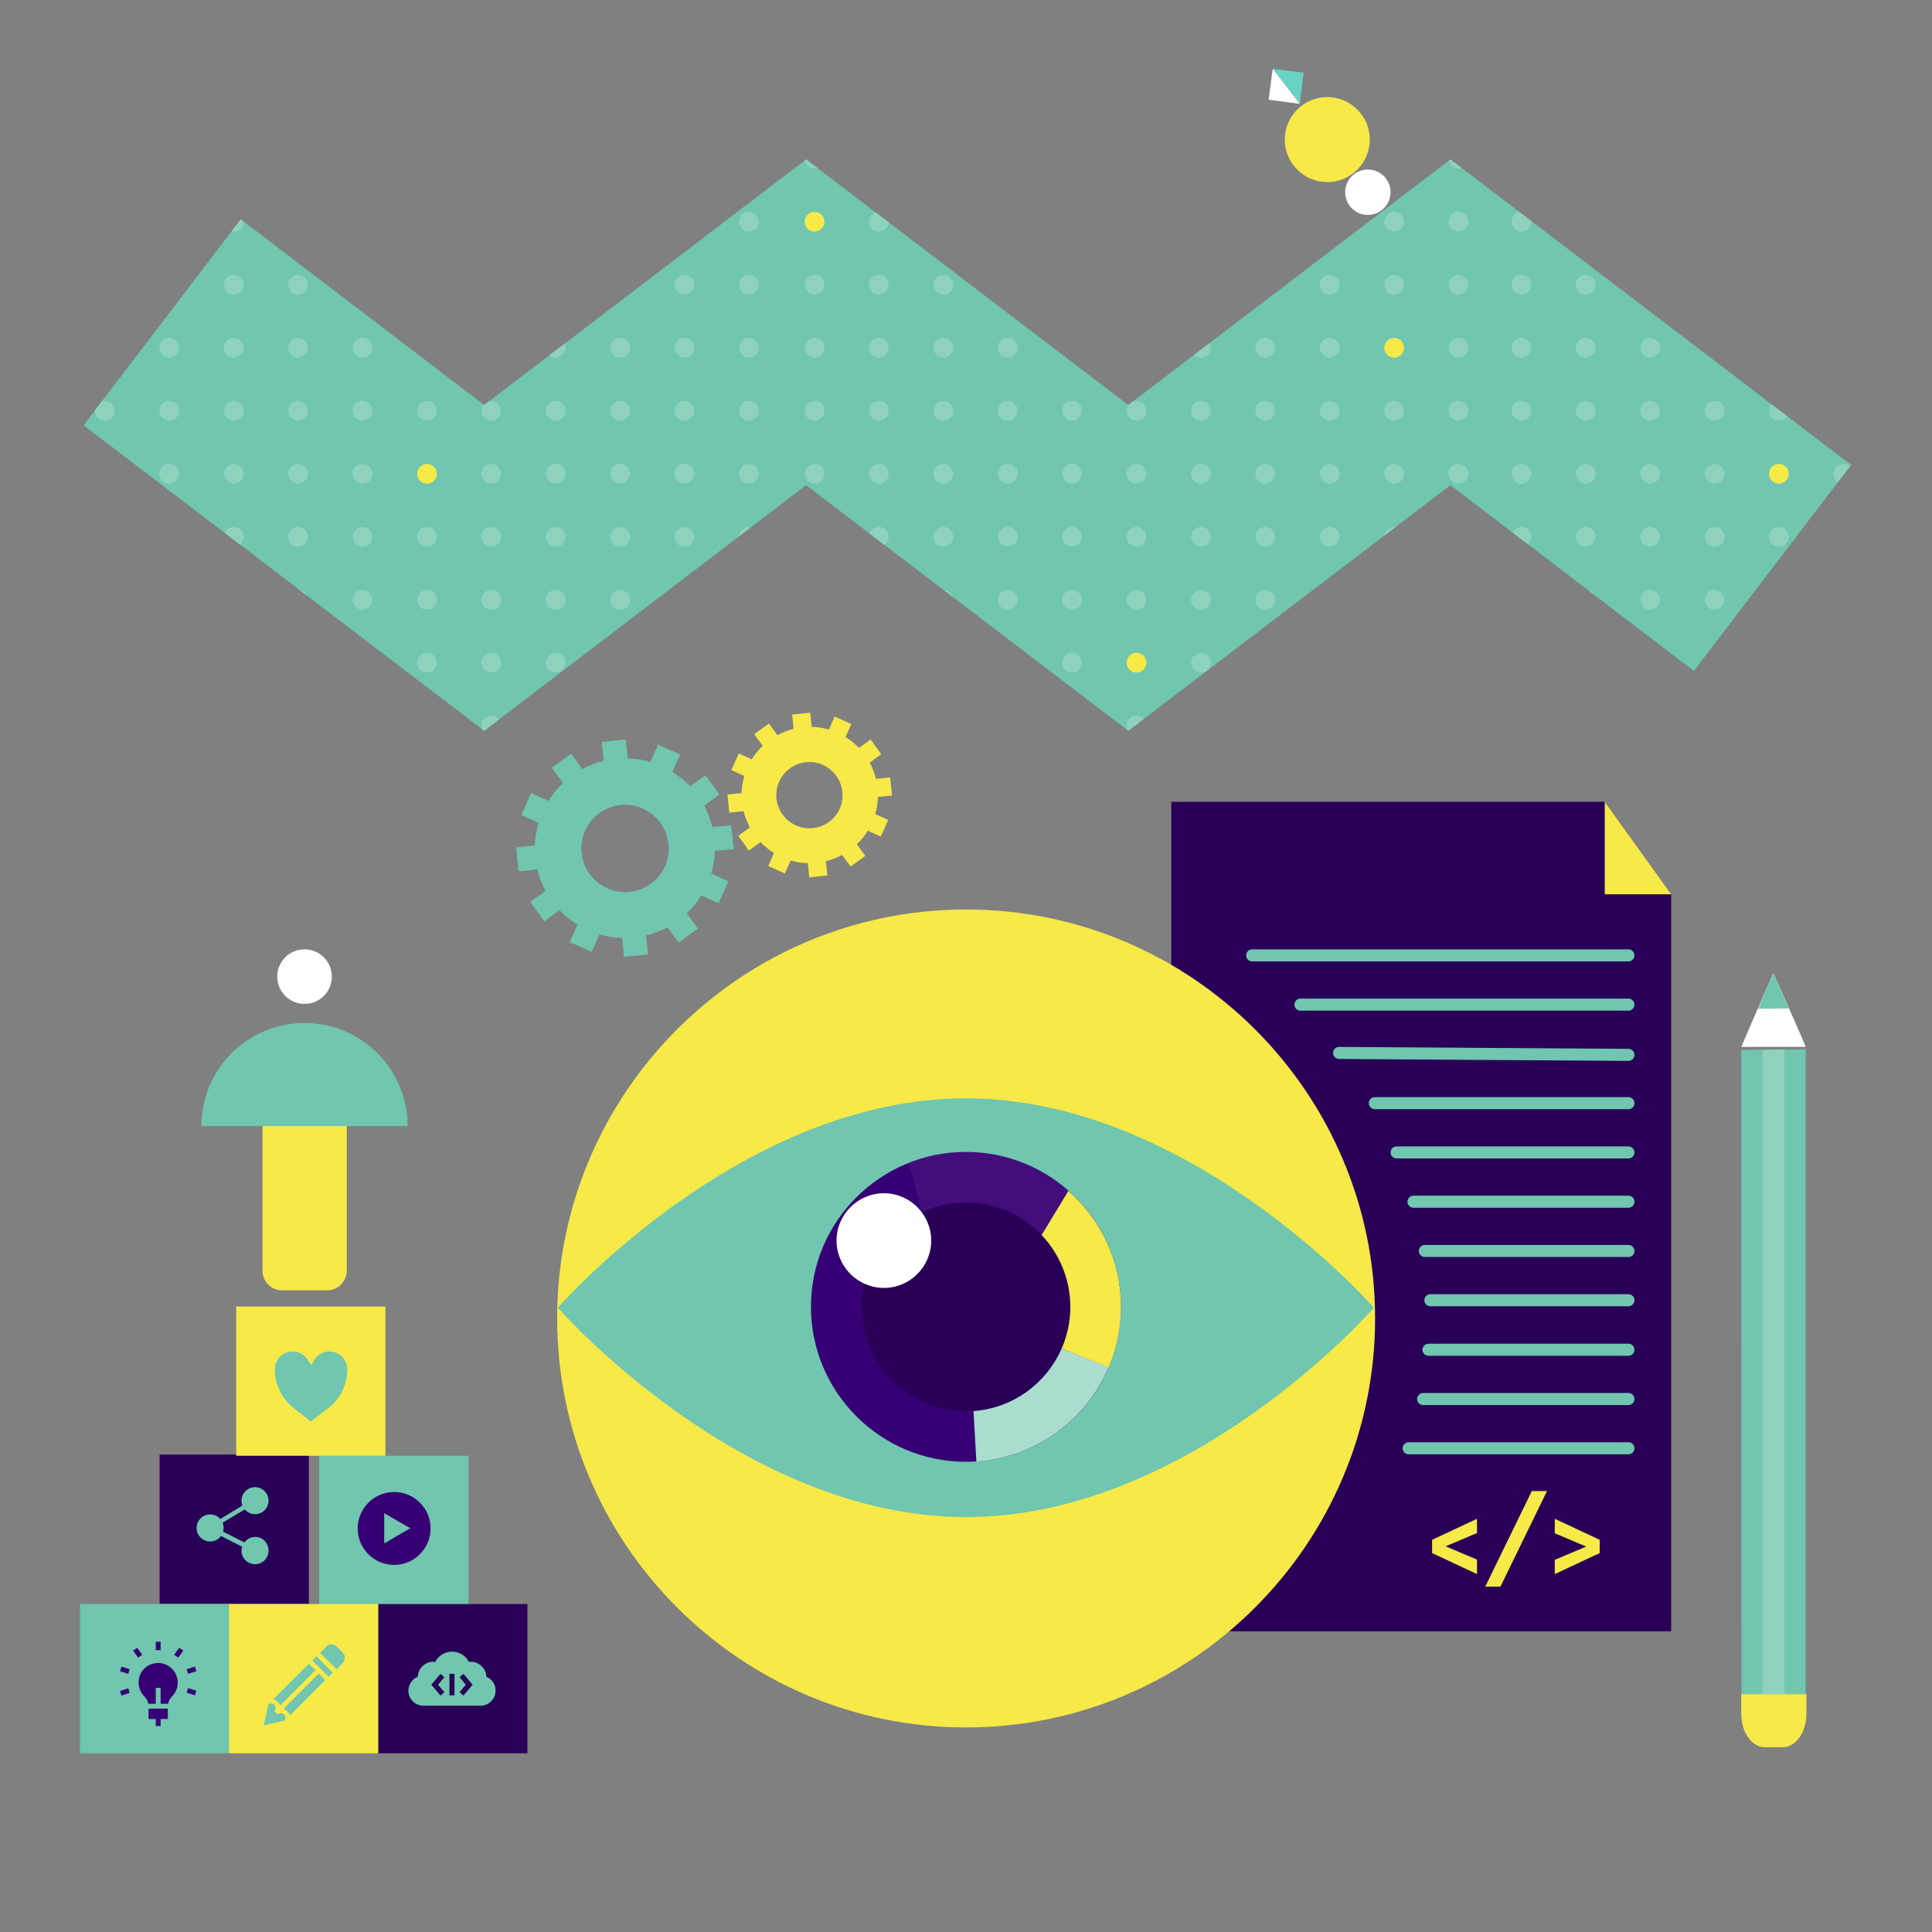 <?xml version="1.0" encoding="utf-8"?>
<!-- Generator: Adobe Illustrator 25.1.0, SVG Export Plug-In . SVG Version: 6.00 Build 0)  -->
<svg version="1.1" xmlns="http://www.w3.org/2000/svg" xmlns:xlink="http://www.w3.org/1999/xlink" x="0px" y="0px"
	 viewBox="0 0 800 800" style="enable-background:new 0 0 800 800;" xml:space="preserve">
<rect x="0" y="0" width="800" height="800" fill="#808080" stroke="none"/>
<style type="text/css">
	.st0{fill:#290057;}
	.st1{fill:none;stroke:#70C6AE;stroke-width:5;stroke-linecap:round;stroke-linejoin:round;stroke-miterlimit:10;}
	.st2{fill:#F6E948;}
	.st3{fill:#FFFFFF;}
	.st4{fill:#70C6AE;}
	.st5{fill:#360074;}
	.st6{fill:#AADDCE;}
	.st7{opacity:0.3;fill:#602F90;}
	.st8{fill:#69D2C2;}
	.st9{clip-path:url(#SVGID_4_);}
	.st10{fill:#8ED2BE;}
	.st11{fill-rule:evenodd;clip-rule:evenodd;fill:#FFFFFF;}
	.st12{fill-rule:evenodd;clip-rule:evenodd;fill:#70C6AE;}
	.st13{fill-rule:evenodd;clip-rule:evenodd;fill:#8ED2BE;}
	.st14{fill-rule:evenodd;clip-rule:evenodd;fill:#F6E948;}
</style>
<g id="BG">
</g>
<g id="Cursor">
	<g>
		<polygon class="st0" points="692,370.5 692,675.5 485,675.5 485,332 664.5,332 		"/>
		<line class="st1" x1="538.5" y1="416" x2="674.3" y2="416"/>
		<line class="st1" x1="518.5" y1="395.6" x2="674.3" y2="395.6"/>
		<line class="st1" x1="554.5" y1="436" x2="674.3" y2="436.8"/>
		<line class="st1" x1="569.3" y1="456.8" x2="674.3" y2="456.8"/>
		<line class="st1" x1="578.3" y1="477.2" x2="674.3" y2="477.2"/>
		<line class="st1" x1="585.3" y1="497.6" x2="674.3" y2="497.6"/>
		<line class="st1" x1="590" y1="518" x2="674.3" y2="518"/>
		<line class="st1" x1="592.3" y1="538.4" x2="674.3" y2="538.4"/>
		<line class="st1" x1="591.5" y1="558.9" x2="674.3" y2="558.9"/>
		<line class="st1" x1="589.3" y1="579.3" x2="674.3" y2="579.3"/>
		<line class="st1" x1="583.3" y1="599.7" x2="674.3" y2="599.7"/>
		<polygon class="st2" points="692,370.3 664.5,370.3 664.5,332 		"/>
		<g>
			<path class="st2" d="M611.6,651.8l-18.6-8.7v-5.5l18.6-8.7v5.9l-13,5.5l13,5.5V651.8z"/>
			<path class="st2" d="M621.3,657H615l19.3-39.6h6.3L621.3,657z"/>
			<path class="st2" d="M643.8,628.9l18.6,8.7v5.5l-18.6,8.7v-5.9l13-5.5l-13-5.5V628.9z"/>
		</g>
		<g>
			<path class="st2" d="M135.5,534.3h-18.7c-4.5,0-8.1-3.6-8.1-8.1v-86c0-4.5,3.6-8.1,8.1-8.1h18.7c4.5,0,8.1,3.6,8.1,8.1v86
				C143.5,530.7,139.9,534.3,135.5,534.3z"/>
			<g>
				<defs>
					<path id="SVGID_1_" d="M83.4,466.3c0-23.6,19.1-42.7,42.7-42.7s42.7,19.1,42.7,42.7"/>
				</defs>
				<use xlink:href="#SVGID_1_"  style="overflow:visible;fill:#70C6AE;"/>
				<clipPath id="SVGID_2_">
					<use xlink:href="#SVGID_1_"  style="overflow:visible;"/>
				</clipPath>
			</g>
			<g>
				<circle class="st3" cx="126.1" cy="404.4" r="11.3"/>
			</g>
		</g>
		<g>
			<g>
				<polygon class="st4" points="200.5,302.6 34.6,176.1 99.7,90.8 200.5,167.7 333.8,66 467.2,167.7 600.6,66 766.5,192.5 
					701.4,277.8 600.6,200.9 467.2,302.6 333.8,200.9 				"/>
			</g>
		</g>
		<path class="st2" d="M400,376.6c-93.4,0-169.3,76-169.3,169.3c0,93.4,76,169.4,169.3,169.4c93.4,0,169.4-76,169.4-169.4
			C569.4,452.6,493.4,376.6,400,376.6z"/>
		<path class="st4" d="M568.9,541.5c0,0-75.6,86.7-168.9,86.7S231,541.5,231,541.5s75.6-86.7,168.9-86.7S568.9,541.5,568.9,541.5z"
			/>
		<path class="st5" d="M400,605.3c-35.4,0-64.2-28.8-64.2-64.2S364.6,477,400,477s64.2,28.8,64.2,64.2S435.4,605.3,400,605.3z"/>
		<path class="st0" d="M400,584.3c-23.8,0-43.2-19.4-43.2-43.2S376.2,498,400,498c23.8,0,43.2,19.4,43.2,43.2S423.8,584.3,400,584.3
			z"/>
		<path class="st6" d="M459.1,566.1c-0.1,0.2-0.1,0.3-0.2,0.5c-9.3,21.5-30.1,36.9-54.6,38.6l-1.2-20.9
			c16.4-1.2,30.2-11.5,36.5-25.9L459.1,566.1z"/>
		<path class="st2" d="M464.2,541.2c0,8.9-1.8,17.3-5.1,25l-19.5-7.8c2.3-5.3,3.6-11.1,3.6-17.2c0-11.5-4.5-22-11.9-29.8l11.1-18.3
			C455.7,504.8,464.2,522,464.2,541.2z"/>
		<path class="st7" d="M442.4,493l-11.1,18.3c-7.9-8.3-19-13.4-31.3-13.4c-6.4,0-12.6,1.4-18.1,4l-5.6-20.4
			c7.3-2.9,15.3-4.5,23.7-4.5C416.2,477,431.1,483.1,442.4,493z"/>
		<g>
			<path class="st3" d="M366,533.3c-10.8,0-19.6-8.8-19.6-19.6c0-10.8,8.8-19.6,19.6-19.6s19.6,8.8,19.6,19.6
				C385.6,524.5,376.8,533.3,366,533.3z"/>
		</g>
		<path class="st4" d="M303.8,351.6l-1-9.9l-7.8,0.8c-0.8-3.1-1.9-6.1-3.4-8.9l6.3-4.6l-5.8-8l-6.3,4.6c-2.2-2.3-4.7-4.3-7.4-6
			l3.2-7.2l-9.1-4l-3.2,7.1c-3-0.9-6.1-1.4-9.4-1.5l-0.8-7.8l-9.9,1l0.8,7.8c-3.1,0.8-6.1,1.9-8.9,3.4l-4.6-6.3l-8,5.8l4.6,6.3
			c-2.3,2.2-4.3,4.7-6,7.4l-7.2-3.2l-4,9.1l7.1,3.2c-0.9,3-1.4,6.1-1.5,9.4l-7.8,0.8l1,9.9l7.8-0.8c0.8,3.1,1.9,6.1,3.4,8.9
			l-6.3,4.6l5.8,8l6.3-4.6c2.2,2.3,4.7,4.3,7.4,6l-3.2,7.2l9.1,4l3.2-7.2c3,0.9,6.1,1.4,9.4,1.5l0.8,7.8l9.9-1l-0.8-7.8
			c3.1-0.8,6.1-1.9,8.9-3.4l4.6,6.3l8-5.8l-4.6-6.3c2.3-2.2,4.3-4.7,6-7.4l7.2,3.2l4-9.1l-7.1-3.2c0.9-3,1.4-6.1,1.5-9.4
			L303.8,351.6z M260.7,369.3c-9.9,1-18.8-6.2-19.9-16.1c-1-9.9,6.2-18.8,16.1-19.9c9.9-1,18.8,6.2,19.9,16.1
			C277.9,359.4,270.7,368.3,260.7,369.3z"/>
		<path class="st2" d="M369.4,329.4l-0.8-7.5l-5.9,0.6c-0.6-2.4-1.4-4.6-2.6-6.7l4.8-3.5l-4.4-6.1l-4.8,3.5
			c-1.7-1.7-3.5-3.3-5.6-4.5l2.4-5.4l-6.9-3.1l-2.4,5.4c-2.3-0.7-4.7-1.1-7.1-1.1l-0.6-5.9l-7.5,0.8l0.6,5.9
			c-2.4,0.6-4.6,1.5-6.7,2.6l-3.5-4.8l-6.1,4.4l3.5,4.8c-1.7,1.7-3.3,3.6-4.5,5.6l-5.4-2.4l-3.1,6.9l5.4,2.4
			c-0.7,2.3-1.1,4.7-1.1,7.1l-5.9,0.6l0.8,7.5l5.9-0.6c0.6,2.4,1.5,4.6,2.6,6.7l-4.8,3.5l4.4,6.1l4.8-3.5c1.7,1.7,3.6,3.3,5.6,4.5
			l-2.4,5.4l6.9,3.1l2.4-5.4c2.3,0.7,4.7,1.1,7.1,1.1l0.6,5.9l7.5-0.8l-0.6-5.9c2.4-0.6,4.6-1.4,6.7-2.6l3.5,4.8l6.1-4.4l-3.5-4.8
			c1.8-1.7,3.3-3.5,4.5-5.6l5.4,2.4l3.1-6.9l-5.4-2.4c0.7-2.3,1.1-4.7,1.1-7.1L369.4,329.4z M336.6,342.9
			c-7.5,0.8-14.3-4.7-15.1-12.2c-0.8-7.5,4.7-14.3,12.2-15.1c7.5-0.8,14.3,4.7,15.1,12.2C349.7,335.3,344.2,342.1,336.6,342.9z"/>
		<g>
			<circle class="st3" cx="566.4" cy="79.6" r="9.4"/>
			<circle class="st2" cx="549.6" cy="57.8" r="17.6"/>
			<g>
				<polygon class="st8" points="539.8,30.1 538.2,43 527,28.5 				"/>
				<polygon class="st3" points="527,28.5 538.2,43 525.3,41.3 				"/>
			</g>
		</g>
		<g>
			<defs>
				<polygon id="SVGID_3_" points="200.5,302.6 34.6,176.1 99.7,90.8 200.5,167.7 333.8,66 467.2,167.7 600.6,66 766.5,192.5 
					701.4,277.8 600.6,200.9 467.2,302.6 333.8,200.9 				"/>
			</defs>
			<clipPath id="SVGID_4_">
				<use xlink:href="#SVGID_3_"  style="overflow:visible;"/>
			</clipPath>
			<g class="st9">
				<path class="st10" d="M196.2,260.8"/>
				<circle class="st10" cx="43.4" cy="65.7" r="4.1"/>
				<circle class="st10" cx="43.4" cy="91.8" r="4.1"/>
				<circle class="st10" cx="43.4" cy="117.9" r="4.1"/>
				<circle class="st10" cx="43.4" cy="144" r="4.1"/>
				<circle class="st10" cx="43.4" cy="170.1" r="4.1"/>
				<circle class="st10" cx="43.4" cy="196.2" r="4.1"/>
				<circle class="st10" cx="43.4" cy="222.3" r="4.1"/>
				<circle class="st10" cx="43.4" cy="248.4" r="4.1"/>
				<circle class="st10" cx="43.4" cy="274.4" r="4.1"/>
				<circle class="st10" cx="43.4" cy="300.5" r="4.1"/>
				<circle class="st10" cx="70.1" cy="65.7" r="4.1"/>
				<circle class="st10" cx="70.1" cy="91.8" r="4.1"/>
				<circle class="st10" cx="70.1" cy="117.9" r="4.1"/>
				<circle class="st10" cx="70.1" cy="144" r="4.1"/>
				<circle class="st10" cx="70.1" cy="170.1" r="4.1"/>
				<circle class="st10" cx="70.1" cy="196.2" r="4.1"/>
				<circle class="st10" cx="70.1" cy="222.3" r="4.1"/>
				<circle class="st10" cx="70.1" cy="248.4" r="4.1"/>
				<circle class="st10" cx="70.1" cy="274.4" r="4.1"/>
				<circle class="st10" cx="70.1" cy="300.5" r="4.1"/>
				<circle class="st10" cx="96.8" cy="65.7" r="4.1"/>
				<circle class="st10" cx="96.8" cy="91.8" r="4.1"/>
				<circle class="st10" cx="96.8" cy="117.9" r="4.1"/>
				<circle class="st10" cx="96.8" cy="144" r="4.1"/>
				<circle class="st10" cx="96.8" cy="170.1" r="4.1"/>
				<circle class="st10" cx="96.8" cy="196.2" r="4.1"/>
				<circle class="st10" cx="96.8" cy="222.3" r="4.1"/>
				<circle class="st10" cx="96.8" cy="248.4" r="4.1"/>
				<circle class="st10" cx="96.8" cy="274.4" r="4.1"/>
				<circle class="st10" cx="96.8" cy="300.5" r="4.1"/>
				<circle class="st10" cx="123.4" cy="65.7" r="4.1"/>
				<circle class="st10" cx="123.4" cy="91.8" r="4.1"/>
				<circle class="st10" cx="123.4" cy="117.9" r="4.1"/>
				<circle class="st10" cx="123.4" cy="144" r="4.1"/>
				<circle class="st10" cx="123.4" cy="170.1" r="4.1"/>
				<circle class="st10" cx="123.4" cy="196.2" r="4.1"/>
				<circle class="st10" cx="123.4" cy="222.3" r="4.1"/>
				<circle class="st10" cx="123.4" cy="248.4" r="4.1"/>
				<circle class="st10" cx="123.4" cy="274.4" r="4.1"/>
				<circle class="st10" cx="123.4" cy="300.5" r="4.1"/>
				<circle class="st10" cx="150.1" cy="65.7" r="4.1"/>
				<circle class="st10" cx="150.1" cy="91.8" r="4.1"/>
				<circle class="st10" cx="150.1" cy="117.9" r="4.1"/>
				<circle class="st10" cx="150.1" cy="144" r="4.1"/>
				<circle class="st10" cx="150.1" cy="170.1" r="4.1"/>
				<circle class="st10" cx="150.1" cy="196.2" r="4.1"/>
				<circle class="st10" cx="150.1" cy="222.3" r="4.1"/>
				<circle class="st10" cx="150.1" cy="248.4" r="4.1"/>
				<circle class="st10" cx="150.1" cy="274.4" r="4.1"/>
				<circle class="st10" cx="150.1" cy="300.5" r="4.1"/>
				<circle class="st10" cx="176.8" cy="65.7" r="4.1"/>
				<circle class="st10" cx="176.8" cy="91.8" r="4.1"/>
				<circle class="st10" cx="176.8" cy="117.9" r="4.1"/>
				<circle class="st10" cx="176.8" cy="144" r="4.1"/>
				<circle class="st10" cx="176.8" cy="170.1" r="4.1"/>
				<circle class="st2" cx="176.8" cy="196.2" r="4.1"/>
				<circle class="st10" cx="176.8" cy="222.3" r="4.1"/>
				<circle class="st10" cx="176.8" cy="248.4" r="4.1"/>
				<circle class="st10" cx="176.8" cy="274.4" r="4.1"/>
				<circle class="st10" cx="176.8" cy="300.5" r="4.1"/>
				<circle class="st10" cx="203.4" cy="65.7" r="4.1"/>
				<circle class="st10" cx="203.4" cy="91.8" r="4.1"/>
				<circle class="st10" cx="203.4" cy="117.9" r="4.1"/>
				<circle class="st10" cx="203.4" cy="144" r="4.1"/>
				<circle class="st10" cx="203.4" cy="170.1" r="4.1"/>
				<circle class="st10" cx="203.4" cy="196.2" r="4.1"/>
				<circle class="st10" cx="203.4" cy="222.3" r="4.1"/>
				<circle class="st10" cx="203.4" cy="248.4" r="4.1"/>
				<circle class="st10" cx="203.4" cy="274.4" r="4.1"/>
				<circle class="st10" cx="203.4" cy="300.5" r="4.1"/>
				<circle class="st10" cx="230.1" cy="65.7" r="4.1"/>
				<circle class="st10" cx="230.1" cy="91.8" r="4.1"/>
				<circle class="st10" cx="230.1" cy="117.9" r="4.1"/>
				<circle class="st10" cx="230.1" cy="144" r="4.1"/>
				<circle class="st10" cx="230.1" cy="170.1" r="4.1"/>
				<circle class="st10" cx="230.1" cy="196.2" r="4.1"/>
				<circle class="st10" cx="230.1" cy="222.3" r="4.1"/>
				<circle class="st10" cx="230.1" cy="248.4" r="4.1"/>
				<circle class="st10" cx="230.1" cy="274.4" r="4.1"/>
				<circle class="st10" cx="230.1" cy="300.5" r="4.1"/>
				<circle class="st10" cx="256.8" cy="65.7" r="4.1"/>
				<circle class="st10" cx="256.8" cy="91.8" r="4.1"/>
				<circle class="st10" cx="256.8" cy="117.9" r="4.1"/>
				<circle class="st10" cx="256.8" cy="144" r="4.1"/>
				<circle class="st10" cx="256.8" cy="170.1" r="4.1"/>
				<circle class="st10" cx="256.8" cy="196.2" r="4.1"/>
				<circle class="st10" cx="256.8" cy="222.3" r="4.1"/>
				<circle class="st10" cx="256.8" cy="248.4" r="4.1"/>
				<circle class="st10" cx="256.8" cy="274.4" r="4.1"/>
				<circle class="st10" cx="256.8" cy="300.5" r="4.1"/>
				<circle class="st10" cx="283.4" cy="65.7" r="4.1"/>
				<circle class="st10" cx="283.4" cy="91.8" r="4.1"/>
				<circle class="st10" cx="283.4" cy="117.9" r="4.1"/>
				<circle class="st10" cx="283.4" cy="144" r="4.1"/>
				<circle class="st10" cx="283.4" cy="170.1" r="4.1"/>
				<circle class="st10" cx="283.4" cy="196.2" r="4.1"/>
				<circle class="st10" cx="283.4" cy="222.3" r="4.1"/>
				<circle class="st10" cx="283.4" cy="248.4" r="4.1"/>
				<circle class="st10" cx="283.4" cy="274.4" r="4.1"/>
				<circle class="st10" cx="283.4" cy="300.5" r="4.1"/>
				<circle class="st10" cx="310.1" cy="65.7" r="4.1"/>
				<circle class="st10" cx="310.1" cy="91.8" r="4.1"/>
				<circle class="st10" cx="310.1" cy="117.9" r="4.1"/>
				<circle class="st10" cx="310.1" cy="144" r="4.1"/>
				<circle class="st10" cx="310.1" cy="170.1" r="4.1"/>
				<circle class="st10" cx="310.1" cy="196.2" r="4.1"/>
				<circle class="st10" cx="310.1" cy="222.3" r="4.1"/>
				<circle class="st10" cx="310.1" cy="248.4" r="4.1"/>
				<circle class="st10" cx="310.1" cy="274.4" r="4.1"/>
				<circle class="st10" cx="310.1" cy="300.5" r="4.1"/>
			</g>
			<g class="st9">
				<path class="st10" d="M490,260.8"/>
				<circle class="st10" cx="337.3" cy="65.7" r="4.1"/>
				<circle class="st2" cx="337.3" cy="91.8" r="4.1"/>
				<circle class="st10" cx="337.3" cy="117.9" r="4.1"/>
				<circle class="st10" cx="337.3" cy="144" r="4.1"/>
				<circle class="st10" cx="337.3" cy="170.1" r="4.1"/>
				<circle class="st10" cx="337.3" cy="196.2" r="4.1"/>
				<circle class="st10" cx="337.3" cy="222.3" r="4.1"/>
				<circle class="st10" cx="337.3" cy="248.4" r="4.1"/>
				<circle class="st10" cx="337.3" cy="274.4" r="4.1"/>
				<circle class="st10" cx="337.3" cy="300.5" r="4.1"/>
				<circle class="st10" cx="363.9" cy="65.7" r="4.1"/>
				<circle class="st10" cx="363.9" cy="91.8" r="4.1"/>
				<circle class="st10" cx="363.9" cy="117.9" r="4.1"/>
				<circle class="st10" cx="363.9" cy="144" r="4.1"/>
				<circle class="st10" cx="363.9" cy="170.1" r="4.1"/>
				<circle class="st10" cx="363.9" cy="196.2" r="4.1"/>
				<circle class="st10" cx="363.9" cy="222.3" r="4.1"/>
				<circle class="st10" cx="363.9" cy="248.4" r="4.1"/>
				<circle class="st10" cx="363.9" cy="274.4" r="4.1"/>
				<circle class="st10" cx="363.9" cy="300.5" r="4.1"/>
				<circle class="st10" cx="390.6" cy="65.7" r="4.1"/>
				<circle class="st10" cx="390.6" cy="91.8" r="4.1"/>
				<circle class="st10" cx="390.6" cy="117.9" r="4.1"/>
				<circle class="st10" cx="390.6" cy="144" r="4.1"/>
				<circle class="st10" cx="390.6" cy="170.1" r="4.1"/>
				<circle class="st10" cx="390.6" cy="196.2" r="4.1"/>
				<circle class="st10" cx="390.6" cy="222.3" r="4.1"/>
				<circle class="st10" cx="390.6" cy="248.4" r="4.1"/>
				<circle class="st10" cx="390.6" cy="274.4" r="4.1"/>
				<circle class="st10" cx="390.6" cy="300.5" r="4.1"/>
				<circle class="st10" cx="417.3" cy="65.7" r="4.1"/>
				<circle class="st10" cx="417.3" cy="91.8" r="4.1"/>
				<circle class="st10" cx="417.3" cy="117.9" r="4.1"/>
				<circle class="st10" cx="417.3" cy="144" r="4.1"/>
				<circle class="st10" cx="417.3" cy="170.1" r="4.1"/>
				<circle class="st10" cx="417.3" cy="196.2" r="4.1"/>
				<circle class="st10" cx="417.3" cy="222.3" r="4.1"/>
				<circle class="st10" cx="417.3" cy="248.4" r="4.1"/>
				<circle class="st10" cx="417.3" cy="274.4" r="4.1"/>
				<circle class="st10" cx="417.3" cy="300.5" r="4.1"/>
				<circle class="st10" cx="443.9" cy="65.7" r="4.1"/>
				<circle class="st10" cx="443.9" cy="91.8" r="4.1"/>
				<circle class="st10" cx="443.9" cy="117.9" r="4.1"/>
				<circle class="st10" cx="443.9" cy="144" r="4.1"/>
				<circle class="st10" cx="443.9" cy="170.1" r="4.1"/>
				<circle class="st10" cx="443.9" cy="196.2" r="4.1"/>
				<circle class="st10" cx="443.9" cy="222.3" r="4.1"/>
				<circle class="st10" cx="443.9" cy="248.4" r="4.1"/>
				<circle class="st10" cx="443.9" cy="274.4" r="4.1"/>
				<circle class="st10" cx="443.9" cy="300.5" r="4.1"/>
				<circle class="st10" cx="470.6" cy="65.7" r="4.1"/>
				<circle class="st10" cx="470.6" cy="91.8" r="4.1"/>
				<circle class="st10" cx="470.6" cy="117.9" r="4.1"/>
				<circle class="st10" cx="470.6" cy="144" r="4.1"/>
				<circle class="st10" cx="470.6" cy="170.1" r="4.1"/>
				<circle class="st10" cx="470.6" cy="196.2" r="4.1"/>
				<circle class="st10" cx="470.6" cy="222.3" r="4.1"/>
				<circle class="st10" cx="470.6" cy="248.4" r="4.1"/>
				<circle class="st2" cx="470.6" cy="274.4" r="4.1"/>
				<circle class="st10" cx="470.6" cy="300.5" r="4.1"/>
				<circle class="st10" cx="497.3" cy="65.7" r="4.1"/>
				<circle class="st10" cx="497.3" cy="91.8" r="4.1"/>
				<circle class="st10" cx="497.3" cy="117.9" r="4.1"/>
				<circle class="st10" cx="497.3" cy="144" r="4.1"/>
				<circle class="st10" cx="497.3" cy="170.1" r="4.1"/>
				<circle class="st10" cx="497.3" cy="196.2" r="4.1"/>
				<circle class="st10" cx="497.3" cy="222.3" r="4.1"/>
				<circle class="st10" cx="497.3" cy="248.4" r="4.1"/>
				<circle class="st10" cx="497.3" cy="274.4" r="4.1"/>
				<circle class="st10" cx="497.3" cy="300.5" r="4.1"/>
				<circle class="st10" cx="523.9" cy="65.7" r="4.1"/>
				<circle class="st10" cx="523.9" cy="91.8" r="4.1"/>
				<circle class="st10" cx="523.9" cy="117.9" r="4.1"/>
				<circle class="st10" cx="523.9" cy="144" r="4.1"/>
				<circle class="st10" cx="523.9" cy="170.1" r="4.1"/>
				<circle class="st10" cx="523.9" cy="196.2" r="4.1"/>
				<circle class="st10" cx="523.9" cy="222.3" r="4.1"/>
				<circle class="st10" cx="523.9" cy="248.4" r="4.1"/>
				<circle class="st10" cx="523.9" cy="274.4" r="4.1"/>
				<circle class="st10" cx="523.9" cy="300.5" r="4.1"/>
				<circle class="st10" cx="550.6" cy="65.7" r="4.1"/>
				<circle class="st10" cx="550.6" cy="91.8" r="4.1"/>
				<circle class="st10" cx="550.6" cy="117.9" r="4.1"/>
				<circle class="st10" cx="550.6" cy="144" r="4.1"/>
				<circle class="st10" cx="550.6" cy="170.1" r="4.1"/>
				<circle class="st10" cx="550.6" cy="196.2" r="4.1"/>
				<circle class="st10" cx="550.6" cy="222.3" r="4.1"/>
				<circle class="st10" cx="550.6" cy="248.4" r="4.1"/>
				<circle class="st10" cx="550.6" cy="274.4" r="4.1"/>
				<circle class="st10" cx="550.6" cy="300.5" r="4.1"/>
				<circle class="st10" cx="577.3" cy="65.7" r="4.1"/>
				<circle class="st10" cx="577.3" cy="91.8" r="4.1"/>
				<circle class="st10" cx="577.3" cy="117.9" r="4.1"/>
				<circle class="st2" cx="577.3" cy="144" r="4.1"/>
				<circle class="st10" cx="577.3" cy="170.1" r="4.1"/>
				<circle class="st10" cx="577.3" cy="196.2" r="4.1"/>
				<circle class="st10" cx="577.3" cy="222.3" r="4.1"/>
				<circle class="st10" cx="577.3" cy="248.4" r="4.1"/>
				<circle class="st10" cx="577.3" cy="274.4" r="4.1"/>
				<circle class="st10" cx="577.3" cy="300.5" r="4.1"/>
				<circle class="st10" cx="603.9" cy="65.7" r="4.1"/>
				<circle class="st10" cx="603.9" cy="91.8" r="4.1"/>
				<circle class="st10" cx="603.9" cy="117.9" r="4.1"/>
				<circle class="st10" cx="603.9" cy="144" r="4.1"/>
				<circle class="st10" cx="603.9" cy="170.1" r="4.1"/>
				<circle class="st10" cx="603.9" cy="196.2" r="4.1"/>
				<circle class="st10" cx="603.9" cy="222.3" r="4.1"/>
				<circle class="st10" cx="603.9" cy="248.4" r="4.1"/>
				<circle class="st10" cx="603.9" cy="274.4" r="4.1"/>
				<circle class="st10" cx="603.9" cy="300.5" r="4.1"/>
			</g>
			<g class="st9">
				<path class="st10" d="M782.7,260.8"/>
				<circle class="st10" cx="630" cy="65.7" r="4.1"/>
				<circle class="st10" cx="630" cy="91.8" r="4.1"/>
				<circle class="st10" cx="630" cy="117.9" r="4.1"/>
				<circle class="st10" cx="630" cy="144" r="4.1"/>
				<circle class="st10" cx="630" cy="170.1" r="4.1"/>
				<circle class="st10" cx="630" cy="196.2" r="4.1"/>
				<circle class="st10" cx="630" cy="222.3" r="4.1"/>
				<circle class="st10" cx="630" cy="248.4" r="4.1"/>
				<circle class="st10" cx="630" cy="274.4" r="4.1"/>
				<circle class="st10" cx="630" cy="300.5" r="4.1"/>
				<circle class="st10" cx="656.6" cy="65.7" r="4.1"/>
				<circle class="st10" cx="656.6" cy="91.8" r="4.1"/>
				<circle class="st10" cx="656.6" cy="117.9" r="4.1"/>
				<circle class="st10" cx="656.6" cy="144" r="4.1"/>
				<circle class="st10" cx="656.6" cy="170.1" r="4.1"/>
				<circle class="st10" cx="656.6" cy="196.2" r="4.1"/>
				<circle class="st10" cx="656.6" cy="222.3" r="4.1"/>
				<circle class="st10" cx="656.6" cy="248.4" r="4.1"/>
				<circle class="st10" cx="656.6" cy="274.4" r="4.1"/>
				<circle class="st10" cx="656.6" cy="300.5" r="4.1"/>
				<circle class="st10" cx="683.3" cy="65.7" r="4.1"/>
				<circle class="st10" cx="683.3" cy="91.8" r="4.1"/>
				<circle class="st10" cx="683.3" cy="117.9" r="4.1"/>
				<circle class="st10" cx="683.3" cy="144" r="4.1"/>
				<circle class="st10" cx="683.3" cy="170.1" r="4.1"/>
				<circle class="st10" cx="683.3" cy="196.2" r="4.1"/>
				<circle class="st10" cx="683.3" cy="222.3" r="4.1"/>
				<circle class="st10" cx="683.3" cy="248.4" r="4.1"/>
				<circle class="st10" cx="683.3" cy="274.4" r="4.1"/>
				<circle class="st10" cx="683.3" cy="300.5" r="4.1"/>
				<circle class="st10" cx="710" cy="65.7" r="4.1"/>
				<circle class="st10" cx="710" cy="91.8" r="4.1"/>
				<circle class="st10" cx="710" cy="117.9" r="4.1"/>
				<circle class="st10" cx="710" cy="144" r="4.1"/>
				<circle class="st10" cx="710" cy="170.1" r="4.1"/>
				<circle class="st10" cx="710" cy="196.2" r="4.1"/>
				<circle class="st10" cx="710" cy="222.3" r="4.1"/>
				<circle class="st10" cx="710" cy="248.4" r="4.1"/>
				<circle class="st10" cx="710" cy="274.4" r="4.1"/>
				<circle class="st10" cx="710" cy="300.5" r="4.1"/>
				<circle class="st10" cx="736.6" cy="65.7" r="4.1"/>
				<circle class="st10" cx="736.6" cy="91.8" r="4.1"/>
				<circle class="st10" cx="736.6" cy="117.9" r="4.1"/>
				<circle class="st10" cx="736.6" cy="144" r="4.1"/>
				<circle class="st10" cx="736.6" cy="170.1" r="4.1"/>
				<circle class="st2" cx="736.6" cy="196.2" r="4.1"/>
				<circle class="st10" cx="736.6" cy="222.3" r="4.1"/>
				<circle class="st10" cx="736.6" cy="248.4" r="4.1"/>
				<circle class="st10" cx="736.6" cy="274.4" r="4.1"/>
				<circle class="st10" cx="736.6" cy="300.5" r="4.1"/>
				<circle class="st10" cx="763.3" cy="65.7" r="4.1"/>
				<circle class="st10" cx="763.3" cy="91.8" r="4.1"/>
				<circle class="st10" cx="763.3" cy="117.9" r="4.1"/>
				<circle class="st10" cx="763.3" cy="144" r="4.1"/>
				<circle class="st10" cx="763.3" cy="170.1" r="4.1"/>
				<circle class="st10" cx="763.3" cy="196.2" r="4.1"/>
				<circle class="st10" cx="763.3" cy="222.3" r="4.1"/>
				<circle class="st10" cx="763.3" cy="248.4" r="4.1"/>
				<circle class="st10" cx="763.3" cy="274.4" r="4.1"/>
				<circle class="st10" cx="763.3" cy="300.5" r="4.1"/>
				<circle class="st10" cx="790" cy="65.7" r="4.1"/>
				<circle class="st10" cx="790" cy="91.8" r="4.1"/>
				<circle class="st10" cx="790" cy="117.9" r="4.1"/>
				<circle class="st10" cx="790" cy="144" r="4.1"/>
				<circle class="st10" cx="790" cy="170.1" r="4.1"/>
				<circle class="st10" cx="790" cy="196.2" r="4.1"/>
				<circle class="st10" cx="790" cy="222.3" r="4.1"/>
				<circle class="st10" cx="790" cy="248.4" r="4.1"/>
				<circle class="st10" cx="790" cy="274.4" r="4.1"/>
				<circle class="st10" cx="790" cy="300.5" r="4.1"/>
				<circle class="st10" cx="816.6" cy="65.7" r="4.1"/>
				<circle class="st10" cx="816.6" cy="91.8" r="4.1"/>
				<circle class="st10" cx="816.6" cy="117.9" r="4.1"/>
				<circle class="st10" cx="816.6" cy="144" r="4.1"/>
				<circle class="st10" cx="816.6" cy="170.1" r="4.1"/>
				<circle class="st10" cx="816.6" cy="196.2" r="4.1"/>
				<circle class="st10" cx="816.6" cy="222.3" r="4.1"/>
				<circle class="st10" cx="816.6" cy="248.4" r="4.1"/>
				<circle class="st10" cx="816.6" cy="274.4" r="4.1"/>
				<circle class="st10" cx="816.6" cy="300.5" r="4.1"/>
				<circle class="st10" cx="843.3" cy="65.7" r="4.1"/>
				<circle class="st10" cx="843.3" cy="91.8" r="4.1"/>
				<circle class="st10" cx="843.3" cy="117.9" r="4.1"/>
				<circle class="st10" cx="843.3" cy="144" r="4.1"/>
				<circle class="st10" cx="843.3" cy="170.1" r="4.1"/>
				<circle class="st10" cx="843.3" cy="196.2" r="4.1"/>
				<circle class="st10" cx="843.3" cy="222.3" r="4.1"/>
				<circle class="st10" cx="843.3" cy="248.4" r="4.1"/>
				<circle class="st10" cx="843.3" cy="274.4" r="4.1"/>
				<circle class="st10" cx="843.3" cy="300.5" r="4.1"/>
				<circle class="st10" cx="870" cy="65.7" r="4.1"/>
				<circle class="st10" cx="870" cy="91.8" r="4.1"/>
				<circle class="st10" cx="870" cy="117.9" r="4.1"/>
				<circle class="st10" cx="870" cy="144" r="4.1"/>
				<circle class="st10" cx="870" cy="170.1" r="4.1"/>
				<circle class="st10" cx="870" cy="196.2" r="4.1"/>
				<circle class="st10" cx="870" cy="222.3" r="4.1"/>
				<circle class="st10" cx="870" cy="248.4" r="4.1"/>
				<circle class="st10" cx="870" cy="274.4" r="4.1"/>
				<circle class="st10" cx="870" cy="300.5" r="4.1"/>
				<circle class="st10" cx="896.6" cy="65.7" r="4.1"/>
				<circle class="st10" cx="896.6" cy="91.8" r="4.1"/>
				<circle class="st10" cx="896.6" cy="117.9" r="4.1"/>
				<circle class="st10" cx="896.6" cy="144" r="4.1"/>
				<circle class="st10" cx="896.6" cy="170.1" r="4.1"/>
				<circle class="st10" cx="896.6" cy="196.2" r="4.1"/>
				<circle class="st10" cx="896.6" cy="222.3" r="4.1"/>
				<circle class="st10" cx="896.6" cy="248.4" r="4.1"/>
				<circle class="st10" cx="896.6" cy="274.4" r="4.1"/>
				<circle class="st10" cx="896.6" cy="300.5" r="4.1"/>
			</g>
		</g>
		<g>
			<g id="XMLID_27_">
				<g id="XMLID_29_">
					<g>
						<g>
							<g>
								<path class="st11" d="M747.7,433.5c-0.4-1.5-13.4-30.5-13.4-30.5s-12.4,28.1-13.2,30.5H747.7z"/>
							</g>
						</g>
					</g>
				</g>
				<g id="XMLID_28_">
					<g>
						<g>
							<g>
								<polygon class="st12" points="728,417.7 740.7,417.6 734.3,403 								"/>
							</g>
						</g>
					</g>
				</g>
			</g>
			<g id="XMLID_25_">
				<g>
					<g>
						<g>
							<polygon class="st12" points="747.7,434.5 721,434.7 721.1,701.5 747.7,701.5 							"/>
						</g>
					</g>
				</g>
			</g>
			<g id="XMLID_24_">
				<g>
					<g>
						<g>
							<polygon class="st13" points="738.9,434.5 729.8,434.7 729.8,701.5 738.9,701.5 							"/>
						</g>
					</g>
				</g>
			</g>
			<g>
				<g>
					<g>
						<path class="st14" d="M721,701.5v8.2c0,7.6,4.4,13.8,9.8,13.8h7.4c5.4,0,9.8-6.2,9.8-13.8v-8.2H721z"/>
					</g>
				</g>
			</g>
		</g>
		<g>
			<rect x="132.2" y="602.8" class="st4" width="61.8" height="61.8"/>
			<g>
				<path class="st5" d="M163.2,617.8c-8.3,0-15.1,6.8-15.1,15.1c0,8.3,6.8,15.1,15.1,15.1c8.3,0,15.1-6.8,15.1-15.1
					C178.3,624.5,171.5,617.8,163.2,617.8L163.2,617.8z M159.1,639.1v-12.5l10.8,6.2L159.1,639.1z M159.1,639.1"/>
			</g>
		</g>
		<g>
			<rect x="66.1" y="602.3" class="st0" width="61.8" height="61.8"/>
			<path class="st4" d="M105.7,636.4c-1.8,0-3.5,0.9-4.5,2.3l-8.8-4.5c0.1-0.5,0.2-1,0.2-1.6c0-0.7-0.2-1.4-0.4-2.1l9.2-5.5
				c1,1.2,2.5,2,4.2,2c3.1,0,5.6-2.5,5.6-5.6s-2.5-5.6-5.6-5.6c-3.1,0-5.6,2.5-5.6,5.6c0,0.7,0.1,1.4,0.4,2l-9.2,5.6
				c-1-1.2-2.5-1.9-4.2-1.9c-3.1,0-5.6,2.5-5.6,5.6c0,3.1,2.5,5.6,5.6,5.6c1.9,0,3.5-0.9,4.5-2.3l8.8,4.5c-0.2,0.5-0.3,1.1-0.3,1.6
				c0,3.1,2.5,5.6,5.6,5.6c3.1,0,5.6-2.5,5.6-5.6S108.8,636.4,105.7,636.4z"/>
		</g>
		<g>
			<g>
				<rect x="33.1" y="664.2" class="st4" width="61.8" height="61.8"/>
			</g>
			<g>
				<rect x="64.5" y="679.8" class="st5" width="2" height="3.5"/>
				<path class="st5" d="M58.9,685.2l-1.7,1.2l-2.1-2.9l1.7-1.2L58.9,685.2z M58.9,685.2"/>
				<path class="st5" d="M53.7,691.2l-0.6,1.9l-3.4-1.1l0.6-1.9L53.7,691.2z M53.7,691.2"/>
				<path class="st5" d="M53.7,701l-3.4,1.1l-0.6-1.9l3.4-1.1L53.7,701z M53.7,701"/>
				<path class="st5" d="M81.3,700.1l-0.6,1.9l-3.4-1.1l0.6-1.9L81.3,700.1z M81.3,700.1"/>
				<path class="st5" d="M81.3,692l-3.4,1.1l-0.6-1.9l3.4-1.1L81.3,692z M81.3,692"/>
				<path class="st5" d="M75.9,683.5l-2.1,2.9l-1.7-1.2l2.1-2.9L75.9,683.5z M75.9,683.5"/>
				<path class="st5" d="M59.9,702.6c0.8,0.8,1.4,1.8,1.5,2.9h3.1v-6.6h2v6.6h3.1c0.2-1.1,0.7-2.1,1.5-2.9c1.6-1.6,2.5-3.7,2.5-5.9
					c0-4.4-3.6-8-8-8.1c0,0-0.1,0-0.1,0c-2.2,0-4.2,0.8-5.7,2.3c-1.6,1.5-2.4,3.6-2.4,5.8C57.4,698.9,58.3,701,59.9,702.6
					L59.9,702.6z M59.9,702.6"/>
				<path class="st5" d="M61.5,707.5l0,4.3h3v2.9h2v-2.9h3v-4.3H61.5z M61.5,707.5"/>
			</g>
		</g>
		<rect x="97.8" y="541" class="st2" width="61.8" height="61.8"/>
		<path class="st4" d="M128.7,588.6l7.2-5.5c5-3.8,7.9-9.8,7.9-16.1c0-4.1-3.3-7.4-7.4-7.4c-2.6,0-5,1.4-6.3,3.6l-1.3,2.2l-1.3-2.2
			c-1.3-2.2-3.7-3.6-6.3-3.6c-4.1,0-7.4,3.3-7.4,7.4c0,6.3,2.9,12.2,7.9,16.1L128.7,588.6z M128.7,588.6"/>
		<g>
			<g>
				<rect x="156.6" y="664.2" class="st0" width="61.8" height="61.8"/>
			</g>
			<g>
				<path class="st4" d="M201.4,694.3c-0.1-3.4-3-6.2-6.4-6.2c-0.3,0-0.6,0-0.8,0.1c-1.3-2.6-4-4.3-7-4.3c-3,0-5.7,1.7-7,4.3
					c-0.3,0-0.6-0.1-0.8-0.1c-3.5,0-6.3,2.8-6.4,6.2c-2.3,0.9-3.9,3.2-3.9,5.8c0,3.4,2.8,6.2,6.2,6.2H199c3.4,0,6.2-2.8,6.2-6.2
					C205.3,697.5,203.7,695.3,201.4,694.3L201.4,694.3z M190.3,694.5l1.6-1.4l3.8,4.5l-3.8,4.5l-1.6-1.4l2.6-3.1L190.3,694.5z
					 M184,700.7l-1.6,1.4l-3.8-4.5l3.8-4.5l1.6,1.4l-2.6,3.1L184,700.7z M186.1,693.1h2.1v8.9h-2.1V693.1z M186.1,693.1"/>
			</g>
		</g>
		<g>
			<g>
				<rect x="94.8" y="664.2" class="st2" width="61.8" height="61.8"/>
			</g>
			<g>
				<path class="st4" d="M117.6,709.9c-0.7-0.7-1.9-0.7-2.6,0c0,0,0,0,0,0l-1.4-1.4c0,0,0,0,0,0c0.7-0.7,0.7-1.9,0-2.6
					c-0.7-0.7-1.8-0.7-2.5,0l-1.9,8.5l8.5-1.9C118.4,711.8,118.3,710.6,117.6,709.9L117.6,709.9z M117.6,709.9"/>
				<path class="st4" d="M117.4,707.6c0.6,0.2,1.2,0.5,1.6,1c0.5,0.5,0.9,1.2,1,1.8l14.7-14.7L132,693L117.4,707.6z M117.4,707.6"/>
				<path class="st4" d="M116,706.2l14.6-14.6l-2.7-2.7l-14.7,14.7c0.7,0.2,1.3,0.5,1.8,1C115.5,705.1,115.8,705.6,116,706.2
					L116,706.2z M116,706.2"/>
				<path class="st4" d="M129.3,687.5l1.7-1.7l6.8,6.8l-1.7,1.7L129.3,687.5z M129.3,687.5"/>
				<path class="st4" d="M142.8,686.4c0-0.8-0.3-1.6-0.9-2.1l-2.5-2.5c-0.6-0.6-1.3-0.9-2.1-0.9c-0.8,0-1.6,0.3-2.1,0.9l-2.6,2.6
					l6.8,6.8l2.6-2.6C142.4,688,142.8,687.2,142.8,686.4L142.8,686.4z M142.8,686.4"/>
			</g>
		</g>
	</g>
</g>
</svg>

